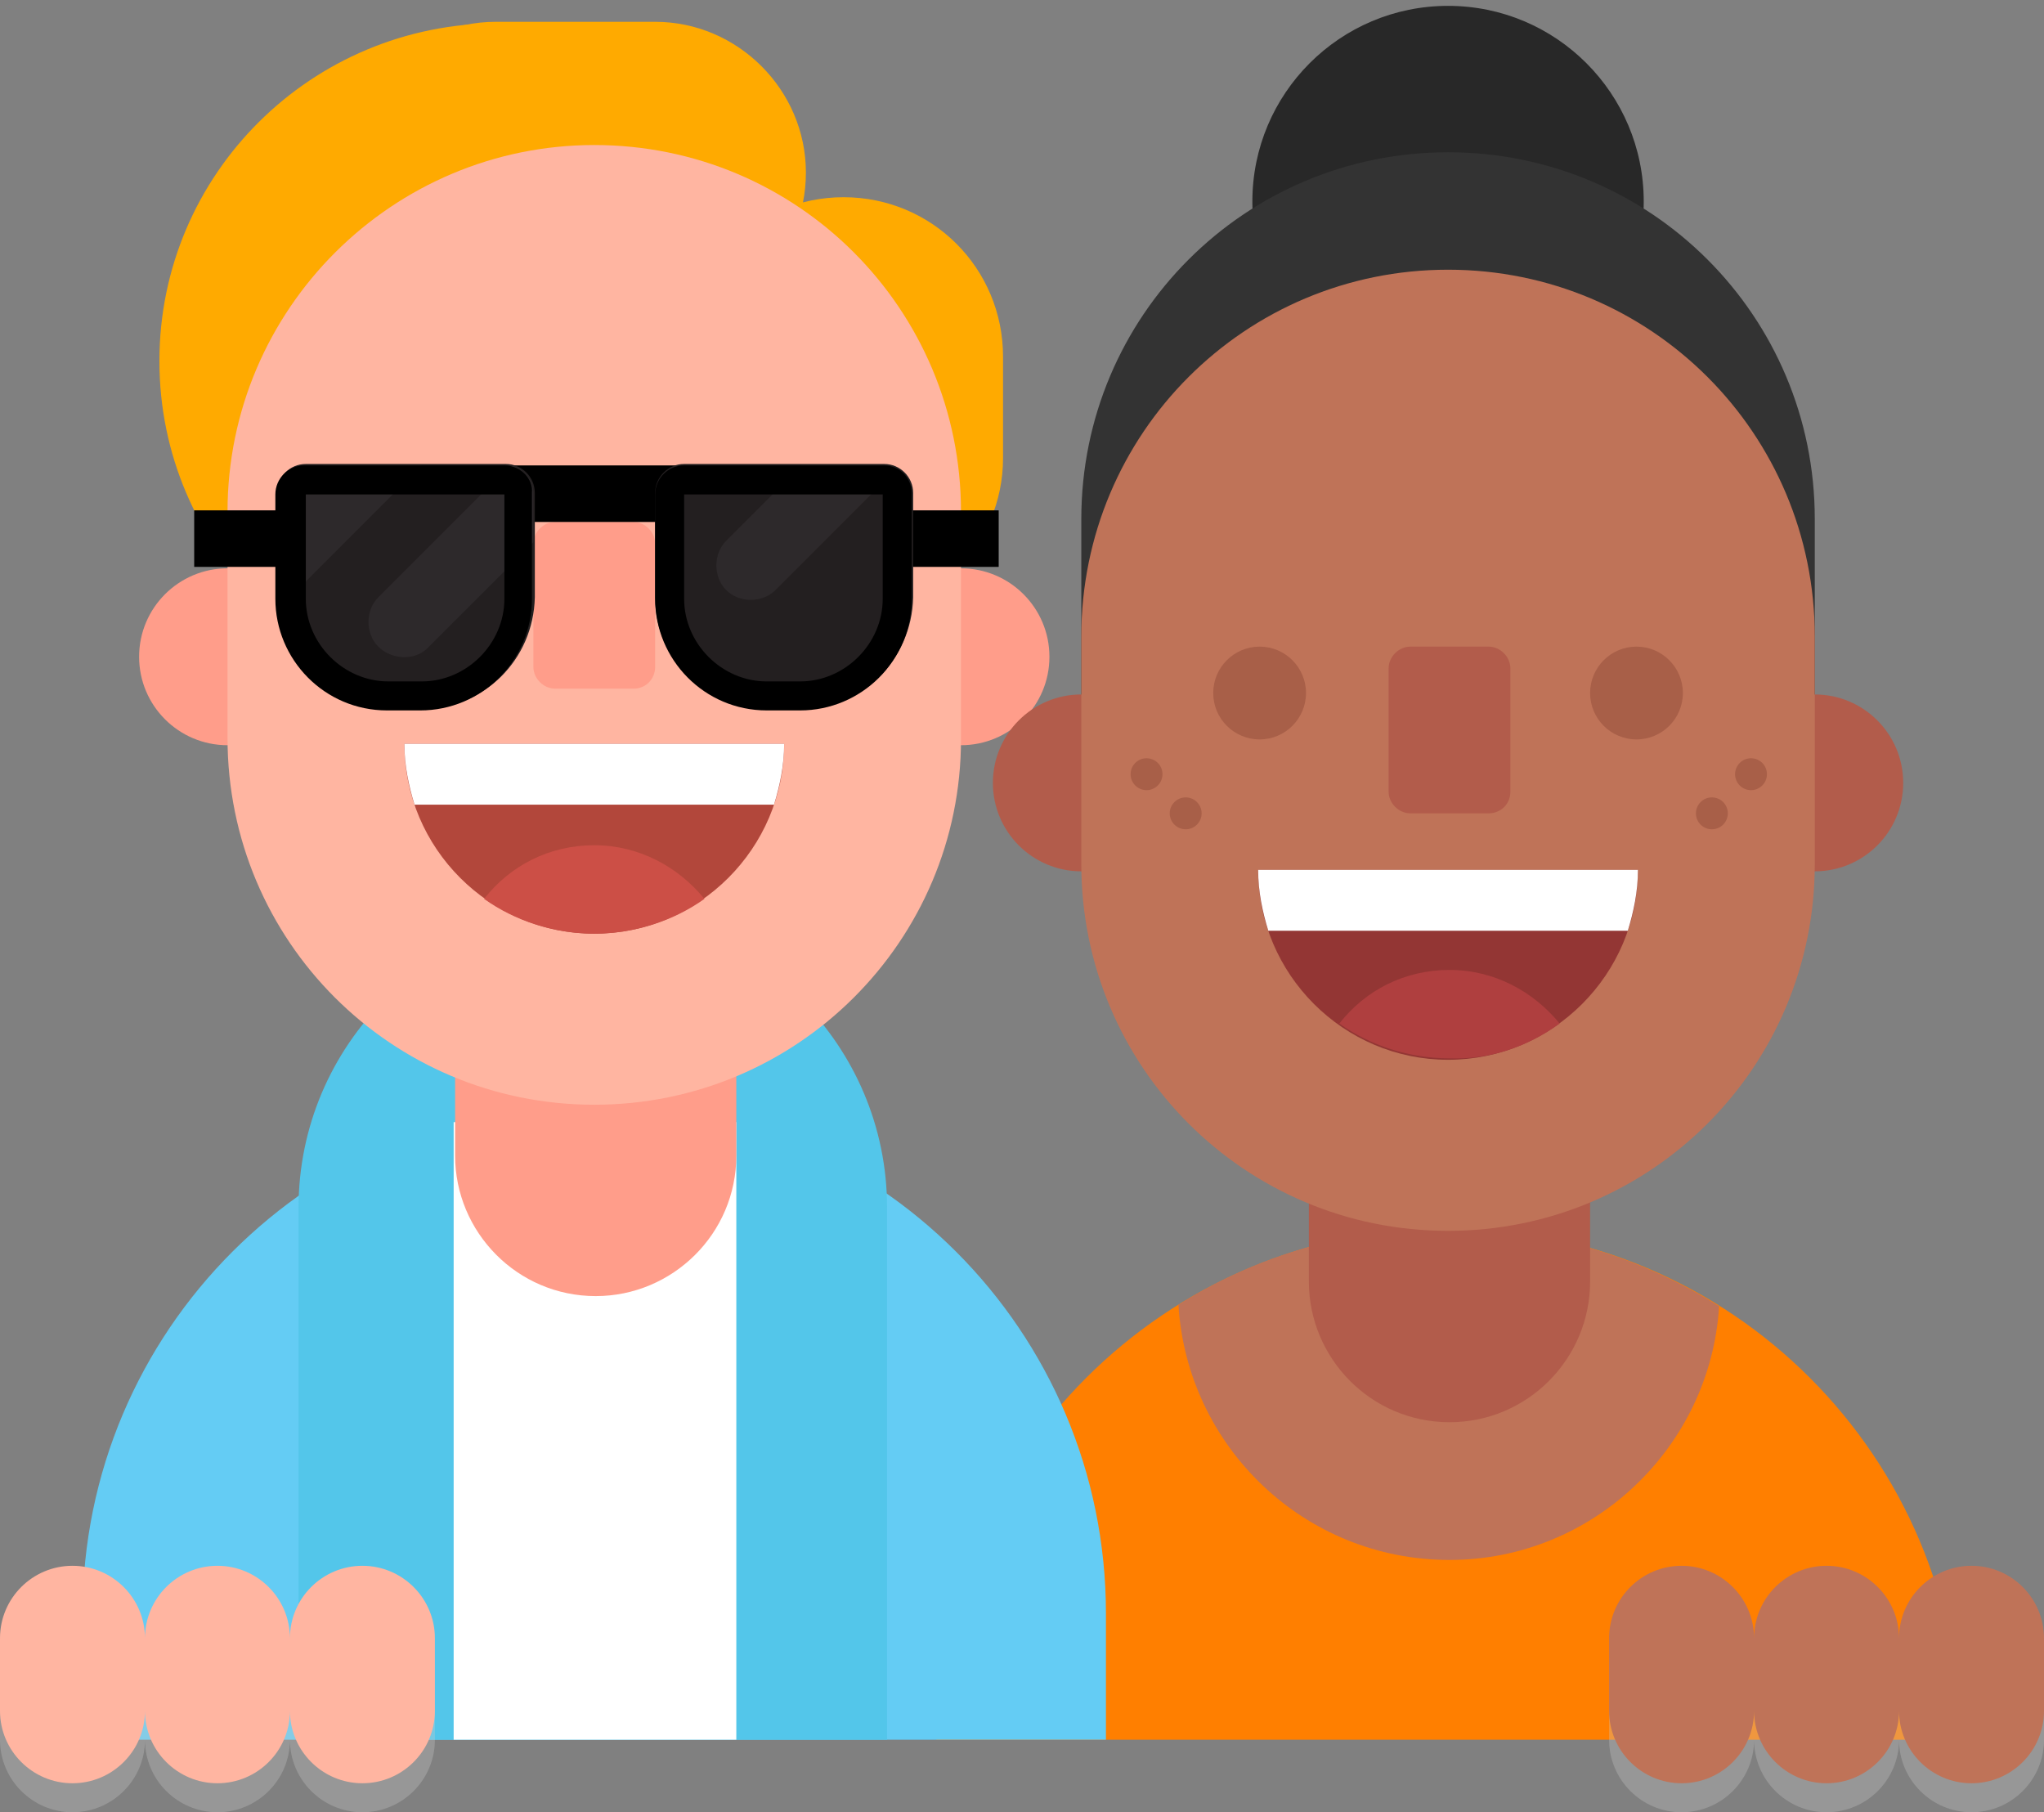 <?xml version="1.0" encoding="UTF-8"?><svg width="141px" height="125px" viewBox="0 0 141 125" version="1.1" xmlns="http://www.w3.org/2000/svg" xmlns:xlink="http://www.w3.org/1999/xlink"><rect x="0" y="0" width="141" height="125" fill="#808080" stroke="none"/><title>Group 28</title><desc>Created with Sketch.</desc><defs/><g id="Page-1" stroke="none" stroke-width="1" fill="none" fill-rule="evenodd"><g id="Group-28"><path d="M113.389,13.903 C113.389,21.358 107.345,27.402 99.89,27.402 C92.434,27.402 86.391,21.358 86.391,13.903 C86.391,6.448 92.434,0.404 99.89,0.404 C107.345,0.404 113.389,6.448 113.389,13.903 Z" id="Fill-1" fill="#282828" fill-rule="nonzero"/><polygon id="path-1" points="135 119.996 135 0.404 5.696 0.404 5.696 119.996"/><path d="M64.592,119.996 C64.592,100.497 80.391,84.698 99.89,84.698 L99.89,84.698 C119.388,84.698 135.188,100.497 135.188,119.996" id="Fill-3" fill="#FF7F00" fill-rule="nonzero"/><path d="M5.696,119.996 L5.696,111.297 C5.696,91.798 21.495,75.999 40.994,75.999 L40.994,75.999 C60.492,75.999 76.291,91.798 76.291,111.297 L76.291,119.996" id="Fill-4" fill="#64CCF4" fill-rule="nonzero"/><path d="M61.192,119.996 L20.595,119.996 L20.595,83.298 C20.595,72.099 29.695,63 40.894,63 L40.894,63 C52.093,63 61.192,72.099 61.192,83.298 L61.192,119.996 Z" id="Fill-5" fill="#53C6EA" fill-rule="nonzero"/><polygon id="Fill-6" fill="#FFFFFF" fill-rule="nonzero" points="31.294 77.399 50.793 77.399 50.793 119.996 31.294 119.996"/><path d="M41.094,48.201 L34.394,48.201 C21.495,48.201 10.996,37.801 10.996,24.902 L10.996,24.902 C10.996,12.003 21.495,1.604 34.394,1.604 L41.094,1.604 C41.994,1.604 42.694,2.304 42.694,3.204 L42.694,46.601 C42.694,47.501 41.994,48.201 41.094,48.201 Z" id="Fill-7" fill="#FFAA00" fill-rule="nonzero"/><path d="M45.193,22.302 L34.194,22.302 C28.495,22.302 23.795,17.603 23.795,11.903 L23.795,11.903 C23.795,6.204 28.495,1.504 34.194,1.504 L45.193,1.504 C50.893,1.504 55.593,6.204 55.593,11.903 L55.593,11.903 C55.593,17.703 50.893,22.302 45.193,22.302 Z" id="Fill-8" fill="#FFAA00" fill-rule="nonzero"/><path d="M58.193,42.601 L58.193,42.601 C52.093,42.601 47.193,37.701 47.193,31.602 L47.193,24.602 C47.193,18.503 52.093,13.603 58.193,13.603 L58.193,13.603 C64.292,13.603 69.192,18.503 69.192,24.602 L69.192,31.602 C69.192,37.601 64.292,42.601 58.193,42.601 Z" id="Fill-9" fill="#FFAA00" fill-rule="nonzero"/><path d="M72.392,45.301 C72.392,48.67 69.661,51.401 66.292,51.401 C62.923,51.401 60.193,48.67 60.193,45.301 C60.193,41.932 62.923,39.201 66.292,39.201 C69.661,39.201 72.392,41.932 72.392,45.301 Z" id="Fill-10" fill="#FF9D8A" fill-rule="nonzero"/><path d="M21.795,45.301 C21.795,48.67 19.064,51.401 15.695,51.401 C12.327,51.401 9.596,48.67 9.596,45.301 C9.596,41.932 12.327,39.201 15.695,39.201 C19.064,39.201 21.795,41.932 21.795,45.301 Z" id="Fill-11" fill="#FF9D8A" fill-rule="nonzero"/><path d="M41.094,89.398 L41.094,89.398 C35.694,89.398 31.394,84.998 31.394,79.699 L31.394,67.999 C31.394,62.6 35.794,58.3 41.094,58.3 L41.094,58.3 C46.493,58.3 50.793,62.7 50.793,67.999 L50.793,79.699 C50.793,85.098 46.393,89.398 41.094,89.398 Z" id="Fill-12" fill="#FF9D8A" fill-rule="nonzero"/><path d="M40.994,76.199 L40.994,76.199 C26.995,76.199 15.695,64.9 15.695,50.901 L15.695,35.302 C15.695,21.303 27.095,10.003 40.994,10.003 L40.994,10.003 C54.993,10.003 66.292,21.303 66.292,35.302 L66.292,51.001 C66.292,64.9 54.993,76.199 40.994,76.199 Z" id="Fill-13" fill="#FFB5A1" fill-rule="nonzero"/><path d="M57.193,39.201 C57.193,40.969 55.76,42.401 53.993,42.401 C52.226,42.401 50.793,40.969 50.793,39.201 C50.793,37.434 52.226,36.002 53.993,36.002 C55.76,36.002 57.193,37.434 57.193,39.201 Z" id="Fill-14" fill="#EA9486" fill-rule="nonzero"/><path d="M31.194,39.201 C31.194,40.969 29.762,42.401 27.995,42.401 C26.227,42.401 24.795,40.969 24.795,39.201 C24.795,37.434 26.227,36.002 27.995,36.002 C29.762,36.002 31.194,37.434 31.194,39.201 Z" id="Fill-15" fill="#EA9486" fill-rule="nonzero"/><path d="M43.694,47.501 L38.294,47.501 C37.494,47.501 36.794,46.801 36.794,46.001 L36.794,37.501 C36.794,36.702 37.494,36.002 38.294,36.002 L43.694,36.002 C44.494,36.002 45.193,36.702 45.193,37.501 L45.193,46.001 C45.193,46.801 44.594,47.501 43.694,47.501 Z" id="Fill-16" fill="#FF9D8A" fill-rule="nonzero"/><path d="M54.093,51.301 C54.093,58.5 48.193,64.4 40.994,64.4 C33.794,64.4 27.895,58.5 27.895,51.301" id="Fill-17" fill="#B2473B" fill-rule="nonzero"/><path d="M28.595,55.5 L53.393,55.5 C53.793,54.2 54.093,52.8 54.093,51.301 L27.895,51.301 C27.895,52.8 28.195,54.2 28.595,55.5 Z" id="Fill-18" fill="#FFFFFF" fill-rule="nonzero"/><path d="M48.593,62 C46.793,59.8 44.094,58.3 40.994,58.3 L40.994,58.3 C37.894,58.3 35.194,59.7 33.394,62 C35.494,63.5 38.194,64.4 40.994,64.4 C43.794,64.4 46.493,63.5 48.593,62 Z" id="Fill-19" fill="#CC4F46" fill-rule="nonzero"/><path d="M99.99,107.597 L99.99,107.597 C109.889,107.597 117.989,99.797 118.589,90.098 C113.189,86.698 106.789,84.698 99.89,84.698 L99.89,84.698 C93.09,84.698 86.691,86.598 81.291,89.998 C81.891,99.797 89.99,107.597 99.99,107.597 Z" id="Fill-20" fill="#BF7358" fill-rule="nonzero"/><path d="M99.89,73.899 L99.89,73.899 C85.891,73.899 74.591,62.6 74.591,48.601 L74.591,35.802 C74.591,21.803 85.891,10.503 99.89,10.503 L99.89,10.503 C113.889,10.503 125.188,21.803 125.188,35.802 L125.188,48.601 C125.188,62.5 113.889,73.899 99.89,73.899 Z" id="Fill-21" fill="#333333" fill-rule="nonzero"/><path d="M131.288,54 C131.288,57.369 128.557,60.1 125.188,60.1 C121.819,60.1 119.089,57.369 119.089,54 C119.089,50.632 121.819,47.901 125.188,47.901 C128.557,47.901 131.288,50.632 131.288,54 Z" id="Fill-22" fill="#B25C4B" fill-rule="nonzero"/><path d="M80.691,54 C80.691,57.369 77.96,60.1 74.591,60.1 C71.223,60.1 68.492,57.369 68.492,54 C68.492,50.632 71.223,47.901 74.591,47.901 C77.96,47.901 80.691,50.632 80.691,54 Z" id="Fill-23" fill="#B25C4B" fill-rule="nonzero"/><path d="M99.99,98.097 L99.99,98.097 C94.59,98.097 90.29,93.698 90.29,88.398 L90.29,76.699 C90.29,71.299 94.69,67 99.99,67 L99.99,67 C105.389,67 109.689,71.399 109.689,76.699 L109.689,88.398 C109.689,93.698 105.389,98.097 99.99,98.097 Z" id="Fill-24" fill="#B25C4B" fill-rule="nonzero"/><path d="M99.89,84.898 L99.89,84.898 C85.891,84.898 74.591,73.599 74.591,59.6 L74.591,43.901 C74.591,29.902 85.891,18.603 99.89,18.603 L99.89,18.603 C113.889,18.603 125.188,29.902 125.188,43.901 L125.188,59.6 C125.188,73.599 113.889,84.898 99.89,84.898 Z" id="Fill-25" fill="#BF7358" fill-rule="nonzero"/><path d="M116.089,47.801 C116.089,49.568 114.656,51.001 112.889,51.001 C111.122,51.001 109.689,49.568 109.689,47.801 C109.689,46.034 111.122,44.601 112.889,44.601 C114.656,44.601 116.089,46.034 116.089,47.801 Z" id="Fill-26" fill="#A85F48" fill-rule="nonzero"/><path d="M90.091,47.801 C90.091,49.568 88.658,51.001 86.891,51.001 C85.124,51.001 83.691,49.568 83.691,47.801 C83.691,46.034 85.124,44.601 86.891,44.601 C88.658,44.601 90.091,46.034 90.091,47.801 Z" id="Fill-27" fill="#A85F48" fill-rule="nonzero"/><path d="M102.69,56.1 L97.29,56.1 C96.49,56.1 95.79,55.4 95.79,54.6 L95.79,46.101 C95.79,45.301 96.49,44.601 97.29,44.601 L102.69,44.601 C103.49,44.601 104.19,45.301 104.19,46.101 L104.19,54.6 C104.19,55.5 103.49,56.1 102.69,56.1 Z" id="Fill-28" fill="#B25C4B" fill-rule="nonzero"/><path d="M112.989,60 C112.989,67.2 107.089,73.099 99.89,73.099 C92.69,73.099 86.791,67.2 86.791,60" id="Fill-29" fill="#933634" fill-rule="nonzero"/><path d="M87.491,64.2 L112.289,64.2 C112.689,62.9 112.989,61.5 112.989,60 L86.791,60 C86.791,61.5 87.091,62.9 87.491,64.2 Z" id="Fill-30" fill="#FFFFFF" fill-rule="nonzero"/><path d="M107.589,70.599 C105.79,68.399 103.09,66.9 99.99,66.9 L99.99,66.9 C96.89,66.9 94.19,68.299 92.39,70.599 C94.49,72.099 97.19,72.999 99.99,72.999 C102.79,73.099 105.389,72.199 107.589,70.599 Z" id="Fill-31" fill="#AF3F3F" fill-rule="nonzero"/><path d="M80.191,53.4 C80.191,54.008 79.699,54.5 79.091,54.5 C78.484,54.5 77.991,54.008 77.991,53.4 C77.991,52.793 78.484,52.301 79.091,52.301 C79.699,52.301 80.191,52.793 80.191,53.4 Z" id="Fill-32" fill="#A85F48" fill-rule="nonzero"/><path d="M82.891,56.1 C82.891,56.708 82.398,57.2 81.791,57.2 C81.184,57.2 80.691,56.708 80.691,56.1 C80.691,55.493 81.184,55 81.791,55 C82.398,55 82.891,55.493 82.891,56.1 Z" id="Fill-33" fill="#A85F48" fill-rule="nonzero"/><path d="M121.888,53.4 C121.888,54.008 121.396,54.5 120.788,54.5 C120.181,54.5 119.689,54.008 119.689,53.4 C119.689,52.793 120.181,52.301 120.788,52.301 C121.396,52.301 121.888,52.793 121.888,53.4 Z" id="Fill-34" fill="#A85F48" fill-rule="nonzero"/><path d="M119.189,56.1 C119.189,56.708 118.696,57.2 118.089,57.2 C117.481,57.2 116.989,56.708 116.989,56.1 C116.989,55.493 117.481,55 118.089,55 C118.696,55 119.189,55.493 119.189,56.1 Z" id="Fill-35" fill="#A85F48" fill-rule="nonzero"/><polygon id="Fill-36" fill="#000000" fill-rule="nonzero" points="13.396 35.202 28.895 35.202 28.895 39.101 13.396 39.101"/><polygon id="Fill-37" fill="#000000" fill-rule="nonzero" points="33.394 32.102 48.893 32.102 48.893 36.002 33.394 36.002"/><polygon id="Fill-38" fill="#000000" fill-rule="nonzero" points="53.393 35.202 68.892 35.202 68.892 39.101 53.393 39.101"/><path d="M29.095,48.901 L26.795,48.901 C22.595,48.901 19.095,45.501 19.095,41.201 L19.095,34.002 C19.095,32.902 19.995,32.002 21.095,32.002 L34.894,32.002 C35.994,32.002 36.894,32.902 36.894,34.002 L36.894,41.201 C36.794,45.501 33.394,48.901 29.095,48.901 Z" id="Fill-39" fill="#231F20" fill-rule="nonzero"/><path d="M55.193,48.901 L52.893,48.901 C48.693,48.901 45.193,45.501 45.193,41.201 L45.193,34.002 C45.193,32.902 46.093,32.002 47.193,32.002 L60.992,32.002 C62.092,32.002 62.992,32.902 62.992,34.002 L62.992,41.201 C62.892,45.501 59.492,48.901 55.193,48.901 Z" id="Fill-40" fill="#231F20" fill-rule="nonzero"/><path d="M61.892,32.302 C61.592,32.202 61.292,32.102 60.992,32.102 L55.293,32.102 L50.093,37.302 C49.193,38.201 49.193,39.801 50.093,40.701 C50.993,41.601 52.593,41.601 53.493,40.701 L61.892,32.302 Z" id="Fill-41" fill="#2D292B" fill-rule="nonzero"/><path d="M29.495,44.701 L36.794,37.401 L36.794,34.002 C36.794,33.102 36.094,32.302 35.194,32.102 L26.095,41.201 C25.195,42.101 25.195,43.701 26.095,44.601 C26.995,45.501 28.595,45.601 29.495,44.701 Z" id="Fill-42" fill="#2D292B" fill-rule="nonzero"/><path d="M22.295,32.102 L19.095,35.302 L19.095,41.301 L19.095,41.401 C19.595,41.301 20.095,41.101 20.495,40.701 L29.095,32.102 L22.295,32.102 Z" id="Fill-43" fill="#2D292B" fill-rule="nonzero"/><path d="M34.794,34.102 L34.794,41.301 C34.794,44.401 32.194,47.001 29.095,47.001 L26.795,47.001 C23.695,47.001 21.095,44.401 21.095,41.301 L21.095,34.102 L34.794,34.102 L34.794,34.102 Z M34.794,32.102 L20.995,32.102 C19.895,32.102 18.995,33.002 18.995,34.102 L18.995,41.301 C18.995,45.501 22.395,49.001 26.695,49.001 L28.995,49.001 C33.194,49.001 36.694,45.601 36.694,41.301 L36.694,34.002 C36.794,33.002 35.894,32.102 34.794,32.102 L34.794,32.102 Z" id="Fill-44" fill="#000000" fill-rule="nonzero"/><path d="M60.892,34.102 L60.892,41.301 C60.892,44.401 58.293,47.001 55.193,47.001 L52.893,47.001 C49.793,47.001 47.193,44.401 47.193,41.301 L47.193,34.102 L60.892,34.102 L60.892,34.102 Z M60.992,32.102 L47.193,32.102 C46.093,32.102 45.193,33.002 45.193,34.102 L45.193,41.301 C45.193,45.501 48.593,49.001 52.893,49.001 L55.193,49.001 C59.392,49.001 62.892,45.601 62.892,41.301 L62.892,34.002 C62.892,33.002 62.092,32.102 60.992,32.102 L60.992,32.102 Z" id="Fill-45" fill="#000000" fill-rule="nonzero"/><path d="M111,114.995 C111,112.236 113.244,110 116,110 C118.761,110 121,112.246 121,114.995 L121,120.005 C121,122.764 118.756,125 116,125 C113.239,125 111,122.754 111,120.005 L111,114.995 Z M121,114.995 C121,112.236 123.244,110 126,110 C128.761,110 131,112.246 131,114.995 L131,120.005 C131,122.764 128.756,125 126,125 C123.239,125 121,122.754 121,120.005 L121,114.995 Z M131,114.995 C131,112.236 133.244,110 136,110 C138.761,110 141,112.246 141,114.995 L141,120.005 C141,122.764 138.756,125 136,125 C133.239,125 131,122.754 131,120.005 L131,114.995 Z" id="Combined-Shape" fill="#CACACA" fill-rule="nonzero" opacity="0.311"/><path d="M131,112.995 C131,110.236 133.244,108 136,108 C138.761,108 141,110.246 141,112.995 L141,118.005 C141,120.764 138.756,123 136,123 C133.239,123 131,120.754 131,118.005 L131,112.995 Z M111,112.995 C111,110.236 113.244,108 116,108 C118.761,108 121,110.246 121,112.995 L121,118.005 C121,120.764 118.756,123 116,123 C113.239,123 111,120.754 111,118.005 L111,112.995 Z M121,112.995 C121,110.236 123.244,108 126,108 C128.761,108 131,110.246 131,112.995 L131,118.005 C131,120.764 128.756,123 126,123 C123.239,123 121,120.754 121,118.005 L121,112.995 Z" id="Combined-Shape" fill="#BF7358" fill-rule="nonzero"/><path d="M0,114.995 C0,112.236 2.244,110 5,110 C7.761,110 10,112.246 10,114.995 L10,120.005 C10,122.764 7.756,125 5,125 C2.239,125 0,122.754 0,120.005 L0,114.995 Z M10,114.995 C10,112.236 12.244,110 15,110 C17.761,110 20,112.246 20,114.995 L20,120.005 C20,122.764 17.756,125 15,125 C12.239,125 10,122.754 10,120.005 L10,114.995 Z M20,114.995 C20,112.236 22.244,110 25,110 C27.761,110 30,112.246 30,114.995 L30,120.005 C30,122.764 27.756,125 25,125 C22.239,125 20,122.754 20,120.005 L20,114.995 Z" id="Combined-Shape" fill="#CACACA" fill-rule="nonzero" opacity="0.311"/><path d="M0,112.995 C0,110.236 2.244,108 5,108 C7.761,108 10,110.246 10,112.995 L10,118.005 C10,120.764 7.756,123 5,123 C2.239,123 0,120.754 0,118.005 L0,112.995 Z M10,112.995 C10,110.236 12.244,108 15,108 C17.761,108 20,110.246 20,112.995 L20,118.005 C20,120.764 17.756,123 15,123 C12.239,123 10,120.754 10,118.005 L10,112.995 Z M20,112.995 C20,110.236 22.244,108 25,108 C27.761,108 30,110.246 30,112.995 L30,118.005 C30,120.764 27.756,123 25,123 C22.239,123 20,120.754 20,118.005 L20,112.995 Z" id="Combined-Shape" fill="#FFB5A1" fill-rule="nonzero"/></g></g></svg>